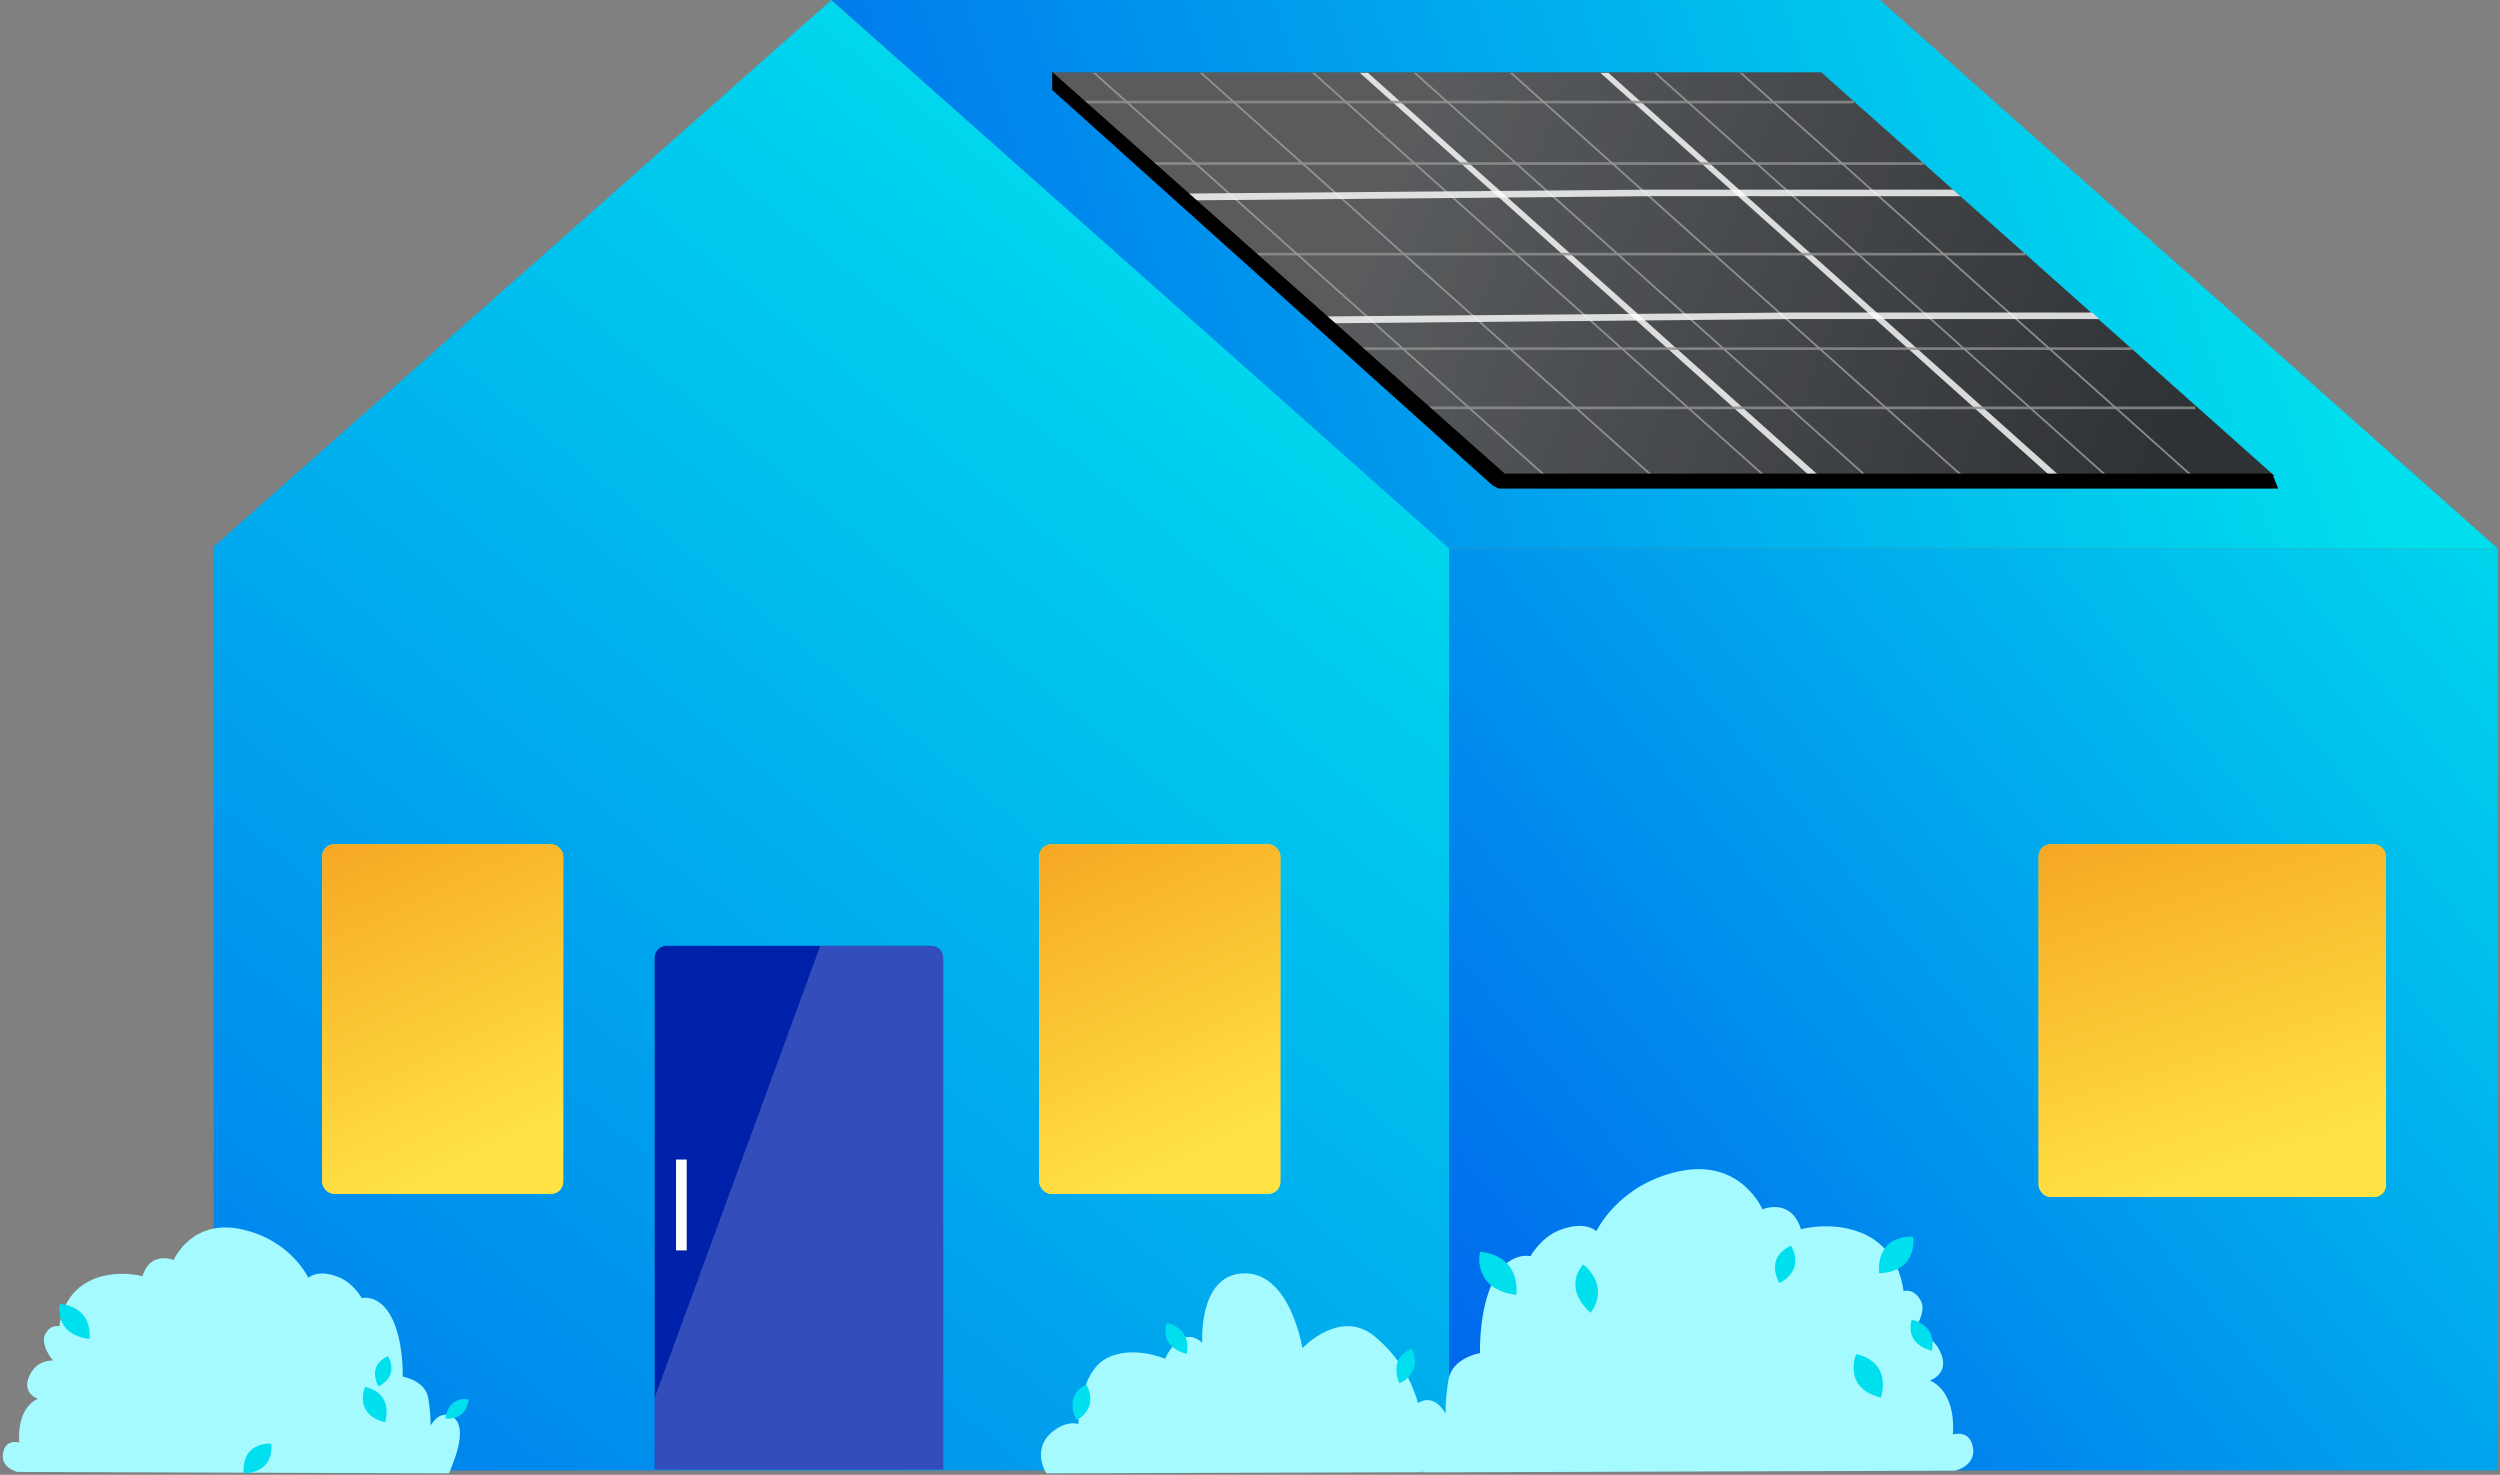 <svg width="417" height="246" viewBox="0 0 417 246" fill="none" xmlns="http://www.w3.org/2000/svg">
<rect x="0" y="0" width="417" height="246" fill="#808080" stroke="none"/>
<path d="M35.641 91.182L138.674 0L241.708 91.182V245.271H35.641V91.182Z" fill="url(#paint0_linear_485_1085)"/>
<rect x="241.707" y="91.477" width="174.906" height="153.797" fill="url(#paint1_linear_485_1085)"/>
<path d="M138.672 0H313.578L416.612 91.474H241.706L138.672 0Z" fill="url(#paint2_linear_485_1085)"/>
<path d="M175.363 12.062H303.775L379.421 79.412H251.008L175.363 12.062Z" fill="#2F3235"/>
<path d="M175.363 12.062H303.775L379.421 79.412H251.008L175.363 12.062Z" fill="url(#paint3_linear_485_1085)" fill-opacity="0.2"/>
<path d="M109.195 159.758C109.195 158.653 110.091 157.758 111.195 157.758H155.326C156.43 157.758 157.326 158.653 157.326 159.758V245.106H109.195V159.758Z" fill="#0022AA"/>
<path d="M114.544 193.414H112.762V208.566H114.544V193.414Z" fill="white"/>
<rect x="53.734" y="140.828" width="40.208" height="58.302" rx="2" fill="#FFE344"/>
<rect x="53.734" y="140.828" width="40.208" height="58.302" rx="2" fill="url(#paint4_linear_485_1085)"/>
<rect x="173.352" y="140.828" width="40.208" height="58.302" rx="2" fill="#FFE344"/>
<rect x="173.352" y="140.828" width="40.208" height="58.302" rx="2" fill="url(#paint5_linear_485_1085)"/>
<rect x="340.043" y="140.828" width="57.935" height="58.826" rx="2" fill="#FFE344"/>
<rect x="340.043" y="140.828" width="57.935" height="58.826" rx="2" fill="url(#paint6_linear_485_1085)"/>
<path d="M74.872 245.752L2.924 245.52C2.924 245.52 -0.226 244.824 0.597 241.985C1.18 239.978 3.227 240.615 3.227 240.615C3.227 240.615 2.543 235.1 6.31 233.319C6.31 233.319 3.599 232.431 4.872 229.552C6.144 226.673 8.845 226.948 8.845 226.948C8.845 226.948 6.632 224.344 7.544 222.564C8.456 220.783 9.907 221.229 9.907 221.229C9.907 221.229 10.21 216.656 13.981 214.206C18.35 211.373 23.776 212.87 23.776 212.87C23.776 212.87 24.678 208.753 28.983 210.163C28.983 210.163 31.896 203.284 40.191 205.024C48.487 206.764 51.435 213.135 51.435 213.135C51.435 213.135 52.938 211.608 56.452 213.01C59.011 214.032 60.338 216.52 60.338 216.52C60.338 216.52 63.295 215.772 65.334 219.782C67.373 223.792 67.175 229.623 67.175 229.623C67.175 229.623 70.948 230.23 71.439 233.228C71.931 236.227 71.82 237.821 71.82 237.821C71.82 237.821 73.013 235.414 74.99 236.091C76.966 236.769 77.247 239.349 75.819 243.375C75.042 245.57 74.872 245.752 74.872 245.752Z" fill="#A4FAFF"/>
<path d="M237.239 245.566L174.529 245.756C174.529 245.756 171.867 241.709 175.674 238.715C178.051 236.843 179.874 237.521 179.874 237.521C179.874 237.521 180.019 229.167 184.36 226.687C188.701 224.206 194.335 226.638 194.335 226.638C194.335 226.638 196.884 220.75 200.54 223.965C200.54 223.965 199.86 213.396 206.649 212.461C215.09 211.3 217.243 224.872 217.243 224.872C217.243 224.872 223.56 218.1 229.366 222.962C239.545 231.488 237.241 244.06 237.241 244.06L237.239 245.566Z" fill="#A4FAFF"/>
<path d="M237.376 245.592L326.109 245.311C326.109 245.311 329.995 244.451 328.979 240.951C328.261 238.475 325.726 239.262 325.726 239.262C325.726 239.262 326.572 232.46 321.925 230.262C321.925 230.262 325.267 229.17 323.699 225.609C322.132 222.048 318.8 222.398 318.8 222.398C318.8 222.398 321.529 219.185 320.404 216.99C319.279 214.794 317.489 215.343 317.489 215.343C317.489 215.343 317.115 209.704 312.464 206.683C307.077 203.183 300.383 205.034 300.383 205.034C300.383 205.034 299.273 199.958 293.965 201.698C293.965 201.698 290.372 193.2 280.14 195.359C269.908 197.518 266.273 205.362 266.273 205.362C266.273 205.362 264.42 203.478 260.087 205.208C256.929 206.469 255.293 209.538 255.293 209.538C255.293 209.538 251.652 208.613 249.133 213.558C246.615 218.503 246.861 225.698 246.861 225.698C246.861 225.698 242.209 226.45 241.602 230.149C240.995 233.847 241.13 235.814 241.13 235.814C241.13 235.814 239.66 232.846 237.222 233.682C234.785 234.517 234.439 237.7 236.211 242.657C237.168 245.368 237.376 245.592 237.376 245.592Z" fill="#A4FAFF"/>
<path d="M264.092 210.914C264.092 210.914 268.665 214.303 265.328 218.969C265.328 218.969 262.293 216.597 262.833 213.506C262.989 212.537 263.426 211.635 264.092 210.914Z" fill="url(#paint7_linear_485_1085)"/>
<path d="M319.111 206.292C319.111 206.292 320.045 212.135 313.431 212.376C313.431 212.376 312.913 208.423 315.917 206.913C316.905 206.42 318.01 206.206 319.111 206.292Z" fill="url(#paint8_linear_485_1085)"/>
<path d="M309.608 225.883C309.608 225.883 315.474 226.714 313.743 233.106C313.743 233.106 309.814 232.434 309.26 229.118C309.079 228.028 309.2 226.909 309.608 225.883Z" fill="url(#paint9_linear_485_1085)"/>
<path d="M298.743 207.797C298.743 207.797 301.282 211.641 296.811 214.014C296.811 214.014 295.175 211.37 296.75 209.298C297.263 208.623 297.953 208.103 298.743 207.797Z" fill="url(#paint10_linear_485_1085)"/>
<path d="M246.869 208.805C246.869 208.805 253.477 209.007 252.937 215.977C252.937 215.977 248.487 215.722 247.168 212.275C246.739 211.17 246.636 209.966 246.869 208.805Z" fill="url(#paint11_linear_485_1085)"/>
<path d="M318.888 220.141C318.888 220.141 323.136 220.863 322.228 225.3C322.228 225.3 319.364 224.737 318.789 222.401C318.605 221.653 318.639 220.869 318.888 220.141Z" fill="url(#paint12_linear_485_1085)"/>
<path d="M45.252 240.82C45.252 240.82 46.011 245.556 40.646 245.752C40.646 245.752 40.227 242.548 42.669 241.323C43.468 240.924 44.361 240.75 45.252 240.82Z" fill="url(#paint13_linear_485_1085)"/>
<path d="M60.88 231.352C60.88 231.352 65.627 232.025 64.231 237.219C64.231 237.219 61.045 236.675 60.59 233.982C60.444 233.095 60.544 232.185 60.88 231.352Z" fill="url(#paint14_linear_485_1085)"/>
<path d="M64.715 226.227C64.715 226.227 66.772 229.348 63.149 231.267C63.149 231.267 61.82 229.124 63.099 227.445C63.514 226.897 64.074 226.475 64.715 226.227Z" fill="url(#paint15_linear_485_1085)"/>
<path d="M78.16 233.443C78.16 233.443 77.958 236.942 74.298 236.594C74.298 236.594 74.501 234.234 76.321 233.573C76.909 233.353 77.547 233.308 78.16 233.443Z" fill="url(#paint16_linear_485_1085)"/>
<path d="M10.006 217.516C10.006 217.516 15.365 217.675 14.928 223.33C14.928 223.33 11.313 223.128 10.249 220.328C9.902 219.433 9.818 218.457 10.006 217.516Z" fill="url(#paint17_linear_485_1085)"/>
<path d="M235.518 224.961C235.518 224.961 237.513 228.793 233.418 230.737C233.418 230.737 232.142 228.107 233.663 226.252C234.146 225.653 234.789 225.205 235.518 224.961Z" fill="url(#paint18_linear_485_1085)"/>
<path d="M194.596 220.664C194.596 220.664 198.857 221.384 197.936 225.823C197.936 225.823 195.074 225.259 194.497 222.922C194.314 222.175 194.348 221.392 194.596 220.664Z" fill="url(#paint19_linear_485_1085)"/>
<path d="M181.193 230.945C181.193 230.945 183.505 234.587 179.591 236.877C179.591 236.877 178.096 234.373 179.455 232.39C179.884 231.752 180.487 231.25 181.193 230.945Z" fill="url(#paint20_linear_485_1085)"/>
<g opacity="0.9">
<path opacity="0.9" d="M290.127 12.15L365.443 79.444L365.889 79.444L290.573 12.15L290.127 12.15Z" fill="#A0A0A0"/>
<path opacity="0.9" d="M275.87 12.15L351.185 79.444L351.631 79.444L276.315 12.15L275.87 12.15Z" fill="#A0A0A0"/>
<path opacity="0.9" d="M266.93 12.149L342.036 79.442L343.608 79.442L268.293 12.149L266.93 12.149Z" fill="white"/>
<path opacity="0.9" d="M251.803 12.15L327.119 79.444L327.565 79.444L252.249 12.15L251.803 12.15Z" fill="#A0A0A0"/>
<path opacity="0.9" d="M235.76 12.15L311.076 79.444L311.522 79.444L236.206 12.15L235.76 12.15Z" fill="#A0A0A0"/>
<path opacity="0.9" d="M226.82 12.149L301.927 79.442L303.499 79.442L228.183 12.149L226.82 12.149Z" fill="white"/>
<path opacity="0.9" d="M218.827 12.15L294.142 79.444L294.588 79.444L219.272 12.15L218.827 12.15Z" fill="#A0A0A0"/>
<path opacity="0.9" d="M200.108 12.15L275.424 79.444L275.869 79.444L200.554 12.15L200.108 12.15Z" fill="#A0A0A0"/>
<path opacity="0.9" d="M182.28 12.15L257.596 79.444L258.041 79.444L182.725 12.15L182.28 12.15Z" fill="#A0A0A0"/>
</g>
<g opacity="0.9">
<path opacity="0.9" d="M180.501 16.805L180.577 17.245H257.87L309.266 17.25L309.24 17.107L309.188 16.81L257.791 16.805H180.501Z" fill="#919191"/>
<path opacity="0.9" d="M320.914 27.5L269.518 27.495H218.183H218.123H192.234L192.157 27.055H218.045H218.106H269.44L320.836 27.06L320.914 27.5Z" fill="#919191"/>
<path opacity="0.9" d="M198.088 32.279L199.215 33.415L275.82 32.719L326.992 32.724L325.781 31.633H275.422L198.088 32.279Z" fill="white"/>
<path opacity="0.9" d="M226.846 57.93L226.926 58.37H304.205L355.598 58.375V58.354L355.523 57.93H304.128H226.846Z" fill="#919191"/>
<path opacity="0.9" d="M209.094 42.164L209.171 42.61H337.84L337.762 42.164H209.094Z" fill="#919191"/>
<path opacity="0.9" d="M237.481 67.812L237.558 68.258H366.227L366.149 67.812H237.481Z" fill="#919191"/>
<path opacity="0.9" d="M221.264 52.779L222.391 53.915L298.996 53.219L350.168 53.224L348.956 52.133H298.598L221.264 52.779Z" fill="white"/>
</g>
<path opacity="0.2" d="M109.195 233.147L136.826 157.758H155.326C156.43 157.758 157.326 158.653 157.326 159.758V245.106H109.195V233.147Z" fill="white"/>
<path d="M175.5 15V12L251 79H379L380 81.5H250L249 81L175.5 15Z" fill="black"/>
<defs>
<linearGradient id="paint0_linear_485_1085" x1="216.578" y1="34.68" x2="-90.01" y2="409.12" gradientUnits="userSpaceOnUse">
<stop stop-color="#00DFED"/>
<stop offset="1" stop-color="#0034ED"/>
</linearGradient>
<linearGradient id="paint1_linear_485_1085" x1="447.775" y1="98.01" x2="179.887" y2="320.664" gradientUnits="userSpaceOnUse">
<stop stop-color="#00DFED"/>
<stop offset="1" stop-color="#0034ED"/>
</linearGradient>
<linearGradient id="paint2_linear_485_1085" x1="370.875" y1="2.12754e-06" x2="11.01" y2="122.635" gradientUnits="userSpaceOnUse">
<stop stop-color="#00DFED"/>
<stop offset="1" stop-color="#0034ED"/>
</linearGradient>
<linearGradient id="paint3_linear_485_1085" x1="363" y1="72" x2="236" y2="23.5" gradientUnits="userSpaceOnUse">
<stop stop-color="white" stop-opacity="0"/>
<stop offset="1" stop-color="white"/>
</linearGradient>
<linearGradient id="paint4_linear_485_1085" x1="81.415" y1="201.995" x2="52.295" y2="140.338" gradientUnits="userSpaceOnUse">
<stop offset="0.12" stop-color="#FFE344"/>
<stop offset="1" stop-color="#F6A623"/>
</linearGradient>
<linearGradient id="paint5_linear_485_1085" x1="201.032" y1="201.995" x2="171.913" y2="140.338" gradientUnits="userSpaceOnUse">
<stop offset="0.12" stop-color="#FFE344"/>
<stop offset="1" stop-color="#F6A623"/>
</linearGradient>
<linearGradient id="paint6_linear_485_1085" x1="379.926" y1="202.544" x2="357.244" y2="133.96" gradientUnits="userSpaceOnUse">
<stop offset="0.12" stop-color="#FFE344"/>
<stop offset="1" stop-color="#F6A623"/>
</linearGradient>
<linearGradient id="paint7_linear_485_1085" x1="-3250.43" y1="11627.7" x2="-1854.72" y2="13145.6" gradientUnits="userSpaceOnUse">
<stop offset="0.24" stop-color="#00DFED"/>
<stop offset="1" stop-color="#CCF9FB"/>
</linearGradient>
<linearGradient id="paint8_linear_485_1085" x1="-3746.63" y1="8264.08" x2="-2944.3" y2="10019.9" gradientUnits="userSpaceOnUse">
<stop offset="0.24" stop-color="#00DFED"/>
<stop offset="1" stop-color="#CCF9FB"/>
</linearGradient>
<linearGradient id="paint9_linear_485_1085" x1="-3405.34" y1="9936.29" x2="-2266.43" y2="11721.9" gradientUnits="userSpaceOnUse">
<stop offset="0.24" stop-color="#00DFED"/>
<stop offset="1" stop-color="#CCF9FB"/>
</linearGradient>
<linearGradient id="paint10_linear_485_1085" x1="-2368.64" y1="8631.36" x2="-1316.9" y2="9963.12" gradientUnits="userSpaceOnUse">
<stop offset="0.24" stop-color="#00DFED"/>
<stop offset="1" stop-color="#CCF9FB"/>
</linearGradient>
<linearGradient id="paint11_linear_485_1085" x1="-5895.92" y1="10552.8" x2="-4901.49" y2="12552.8" gradientUnits="userSpaceOnUse">
<stop offset="0.24" stop-color="#00DFED"/>
<stop offset="1" stop-color="#CCF9FB"/>
</linearGradient>
<linearGradient id="paint12_linear_485_1085" x1="-2301.18" y1="7046.54" x2="-1507.04" y2="8361.05" gradientUnits="userSpaceOnUse">
<stop offset="0.24" stop-color="#00DFED"/>
<stop offset="1" stop-color="#CCF9FB"/>
</linearGradient>
<linearGradient id="paint13_linear_485_1085" x1="-6933.9" y1="7984.01" x2="-8806.92" y2="8719.45" gradientUnits="userSpaceOnUse">
<stop offset="0.24" stop-color="#00DFED"/>
<stop offset="1" stop-color="#CCF9FB"/>
</linearGradient>
<linearGradient id="paint14_linear_485_1085" x1="-5863.52" y1="9394.37" x2="-7563.78" y2="9872.09" gradientUnits="userSpaceOnUse">
<stop offset="0.24" stop-color="#00DFED"/>
<stop offset="1" stop-color="#CCF9FB"/>
</linearGradient>
<linearGradient id="paint15_linear_485_1085" x1="-4077.1" y1="7991.51" x2="-5289.02" y2="8266.92" gradientUnits="userSpaceOnUse">
<stop offset="0.24" stop-color="#00DFED"/>
<stop offset="1" stop-color="#CCF9FB"/>
</linearGradient>
<linearGradient id="paint16_linear_485_1085" x1="-5654.77" y1="5397.31" x2="-7091.45" y2="6107.26" gradientUnits="userSpaceOnUse">
<stop offset="0.24" stop-color="#00DFED"/>
<stop offset="1" stop-color="#CCF9FB"/>
</linearGradient>
<linearGradient id="paint17_linear_485_1085" x1="-7838" y1="8448.14" x2="-9904.13" y2="9193.79" gradientUnits="userSpaceOnUse">
<stop offset="0.24" stop-color="#00DFED"/>
<stop offset="1" stop-color="#CCF9FB"/>
</linearGradient>
<linearGradient id="paint18_linear_485_1085" x1="-2892.64" y1="10345.7" x2="-2747.18" y2="9995.92" gradientUnits="userSpaceOnUse">
<stop offset="0.6" stop-color="#00DFED"/>
</linearGradient>
<linearGradient id="paint19_linear_485_1085" x1="-4218.12" y1="9048.4" x2="-4114.12" y2="8714.32" gradientUnits="userSpaceOnUse">
<stop offset="0.24" stop-color="#00DFED"/>
</linearGradient>
<linearGradient id="paint20_linear_485_1085" x1="-3587.49" y1="10297.1" x2="-3431.85" y2="9944.44" gradientUnits="userSpaceOnUse">
<stop offset="0.24" stop-color="#00DFED"/>
</linearGradient>
</defs>
</svg>
